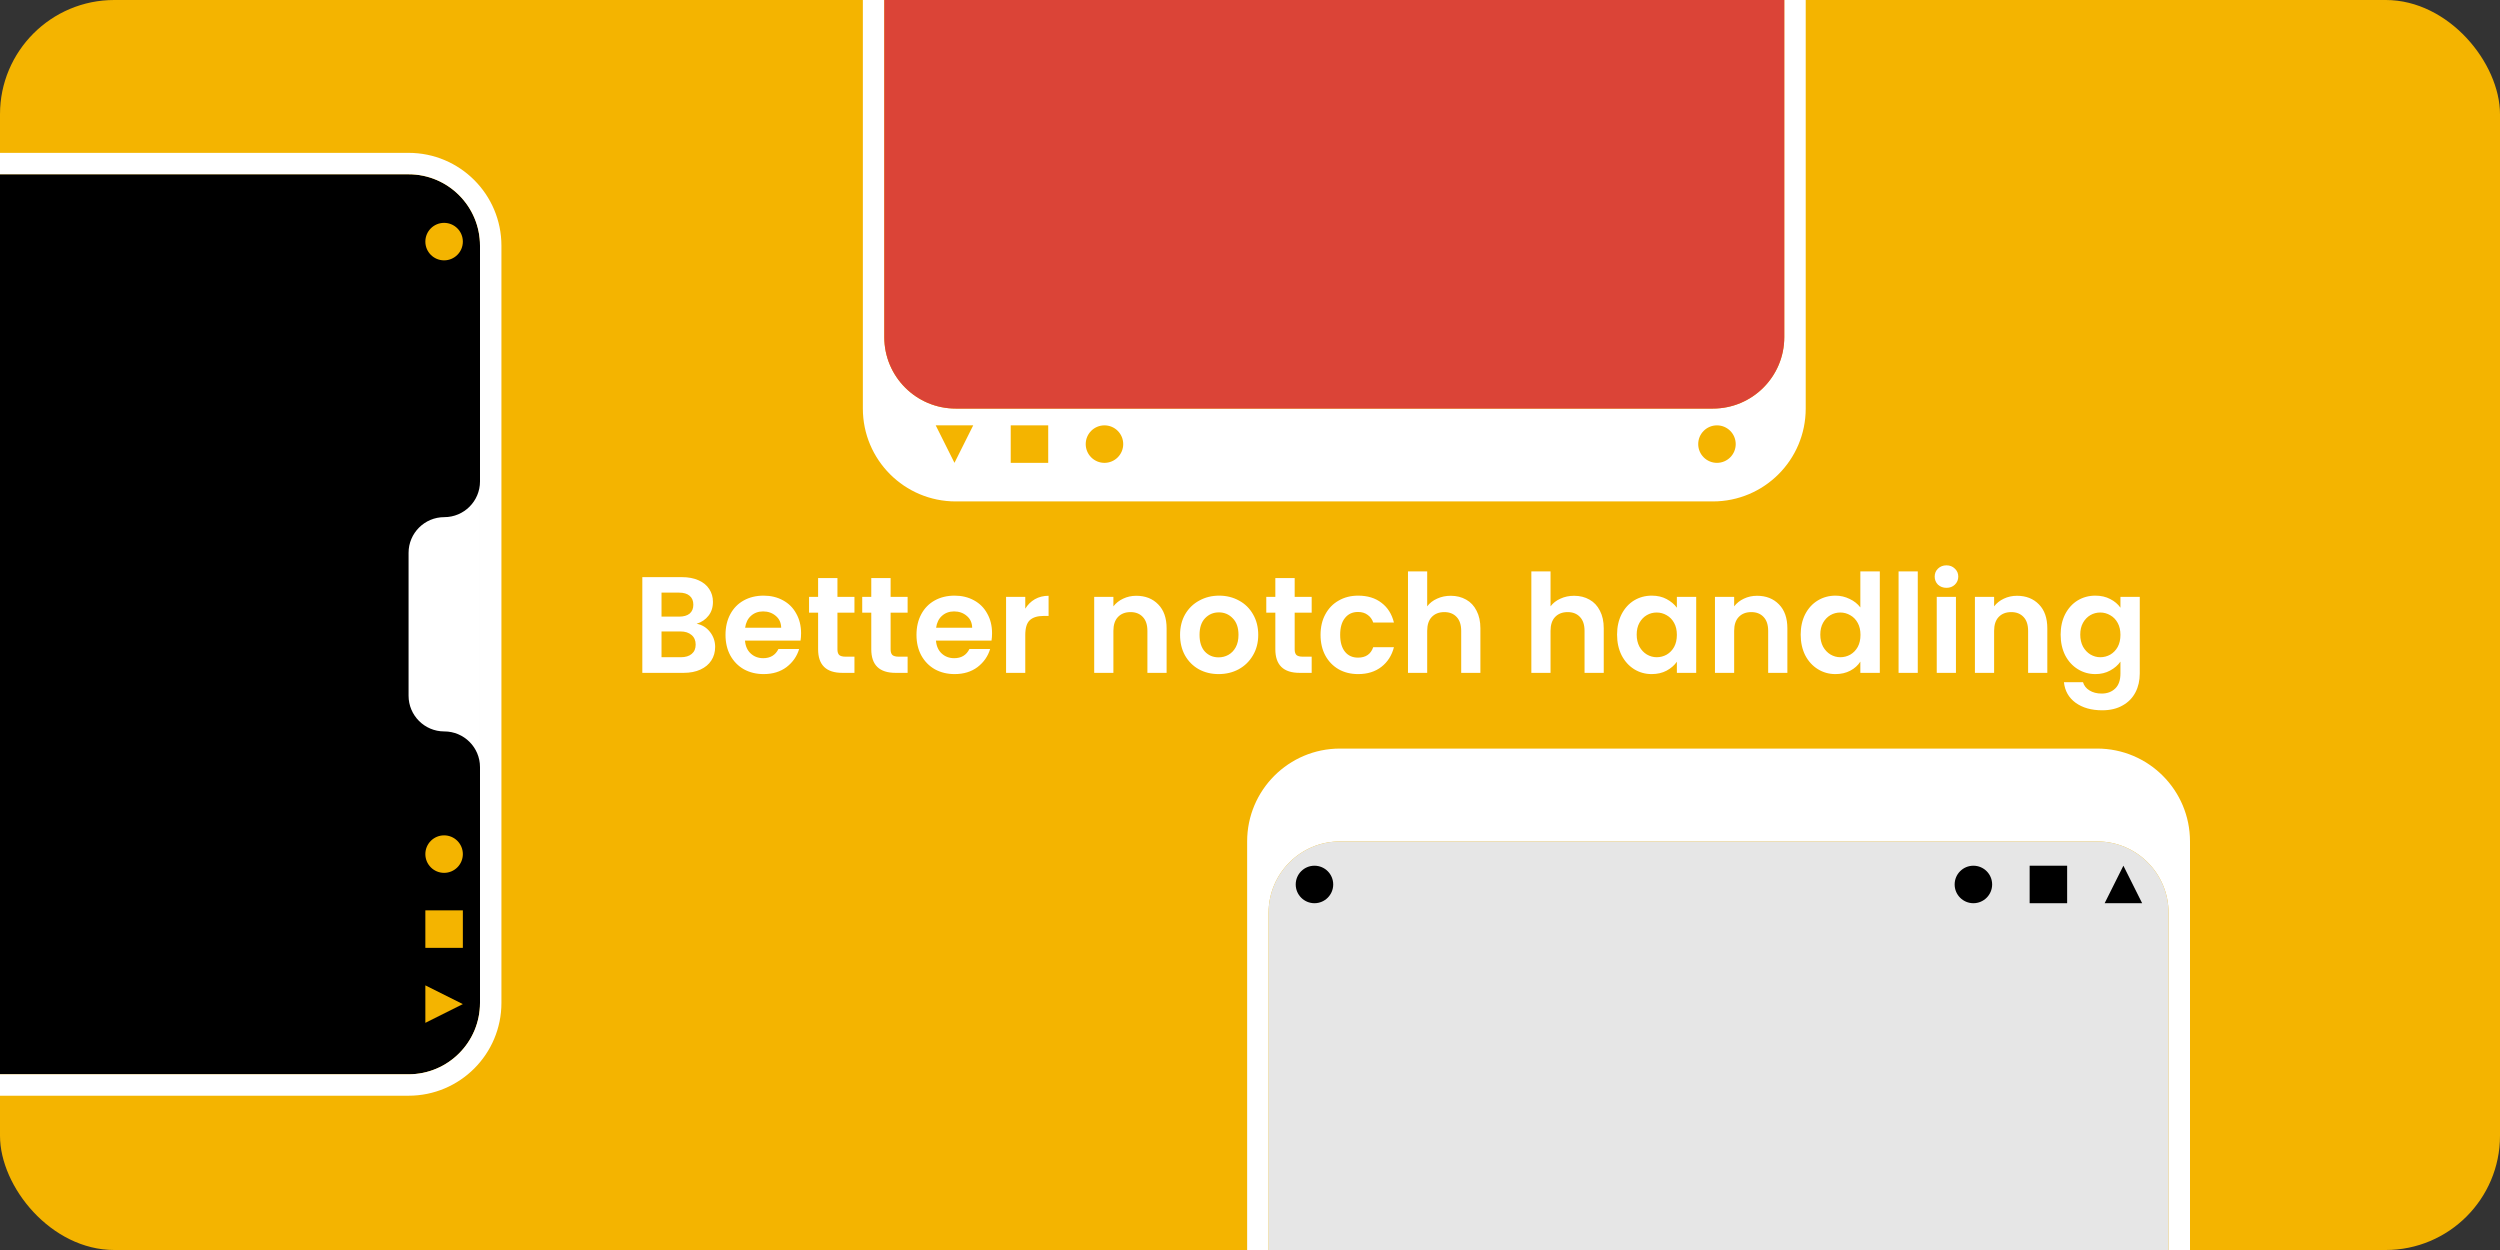 <svg width="1750" height="875" viewBox="0 0 1750 875" fill="none" xmlns="http://www.w3.org/2000/svg">
<rect x="0" y="0" width="1750" height="875" fill="#333333" stroke="none"/>
<rect width="1750" height="875" rx="80" fill="#F4B400"/>
<path d="M938 524C902.102 524 873 553.101 873 589L873 875H888L888 638.928C888.039 611.347 910.41 589 938 589H1152.68C1152.79 589.001 1152.89 589.002 1153 589.002L1253 589.002C1253.11 589.002 1253.21 589.001 1253.32 589H1468C1495.61 589 1517.99 611.374 1518 638.979V589L1518 875H1533V589C1533 553.101 1503.9 524 1468 524L938 524Z" fill="white"/>
<path d="M888 639C888 611.386 910.386 589 938 589H1468C1495.61 589 1518 611.386 1518 639V875H888V639Z" fill="white"/>
<path d="M888 639C888 611.386 910.386 589 938 589H1468C1495.61 589 1518 611.386 1518 639V875H888V639Z" fill="black" fill-opacity="0.1"/>
<path d="M1447 606L1420.75 606V632.25L1447 632.25V606Z" fill="black"/>
<path d="M1368.25 619.125C1368.25 626.374 1374.13 632.25 1381.38 632.25C1388.62 632.25 1394.5 626.374 1394.5 619.125C1394.5 611.876 1388.62 606 1381.38 606C1374.13 606 1368.25 611.876 1368.25 619.125Z" fill="black"/>
<path d="M1486.38 606L1473.25 632.25L1499.5 632.25L1486.38 606Z" fill="black"/>
<path d="M907 619.125C907 626.374 912.876 632.25 920.125 632.25C927.374 632.25 933.25 626.374 933.25 619.125C933.25 611.876 927.374 606 920.125 606C912.876 606 907 611.876 907 619.125Z" fill="black"/>
<path d="M1199 351C1234.9 351 1264 321.899 1264 286L1264 0L1249 -1.31135e-06L1249 236.072C1248.96 263.653 1226.59 286 1199 286L984.316 286C984.211 285.999 984.106 285.998 984 285.998L884 285.998C883.894 285.998 883.789 285.999 883.684 286L669 286C641.393 286 619.011 263.626 619 236.021L619 286L619 -5.63877e-05L604 -5.7699e-05L604 286C604 321.898 633.101 351 669 351L1199 351Z" fill="white"/>
<path d="M1249 236C1249 263.614 1226.61 286 1199 286L669 286C641.386 286 619 263.614 619 236L619 -5.50763e-05L1249 0L1249 236Z" fill="#DB4437"/>
<path d="M707.504 323.998H733.754V297.748H707.504V323.998Z" fill="#F4B400"/>
<path d="M786.253 310.873C786.253 303.624 780.377 297.748 773.128 297.748C765.88 297.748 760.003 303.624 760.003 310.873C760.003 318.122 765.88 323.998 773.128 323.998C780.377 323.998 786.253 318.122 786.253 310.873Z" fill="#F4B400"/>
<path d="M668.129 323.998L681.254 297.748H655.004L668.129 323.998Z" fill="#F4B400"/>
<path d="M1215 310.873C1215 303.624 1209.12 297.748 1201.88 297.748C1194.63 297.748 1188.75 303.624 1188.75 310.873C1188.75 318.122 1194.63 323.998 1201.88 323.998C1209.12 323.998 1215 318.122 1215 310.873Z" fill="#F4B400"/>
<path d="M286 121.999C313.614 121.999 336 144.385 336 171.999L336 701.999C336 729.613 313.614 751.999 286 751.999L-6.2589e-05 751.999L0 121.999L286 121.999Z" fill="black"/>
<path d="M323.996 663.498V637.248H297.746L297.746 663.498H323.996Z" fill="#F4B400"/>
<path d="M310.871 584.749C303.622 584.749 297.746 590.625 297.746 597.874C297.746 605.122 303.622 610.999 310.871 610.999C318.12 610.999 323.996 605.122 323.996 597.874C323.996 590.625 318.12 584.749 310.871 584.749Z" fill="#F4B400"/>
<path d="M323.996 702.873L297.746 689.748L297.746 715.998L323.996 702.873Z" fill="#F4B400"/>
<path d="M310.871 156.002C303.622 156.002 297.746 161.878 297.746 169.127C297.746 176.376 303.622 182.252 310.871 182.252C318.12 182.252 323.996 176.376 323.996 169.127C323.996 161.878 318.12 156.002 310.871 156.002Z" fill="#F4B400"/>
<path d="M286 107C321.898 107 351 136.102 351 172L351 702C351 737.899 321.898 767 286 767L-6.55695e-05 767L-6.40793e-05 752L286 752C313.614 752 336 729.614 336 702L336 172C336 144.386 313.614 122 286 122L-1.49022e-06 122L0 107L286 107Z" fill="white"/>
<path d="M310.998 362C324.805 362 335.998 350.807 335.998 337L335.998 537C335.998 523.193 324.805 512 310.998 512C297.191 512 285.998 500.807 285.998 487L285.998 387C285.998 373.193 297.191 362 310.998 362Z" fill="white"/>
<path d="M487.64 436.632C491.416 437.336 494.52 439.224 496.952 442.296C499.384 445.368 500.6 448.888 500.6 452.856C500.6 456.44 499.704 459.608 497.912 462.36C496.184 465.048 493.656 467.16 490.328 468.696C487 470.232 483.064 471 478.52 471H449.624V403.992H477.272C481.816 403.992 485.72 404.728 488.984 406.2C492.312 407.672 494.808 409.72 496.472 412.344C498.2 414.968 499.064 417.944 499.064 421.272C499.064 425.176 498.008 428.44 495.896 431.064C493.848 433.688 491.096 435.544 487.64 436.632ZM463.064 431.64H475.352C478.552 431.64 481.016 430.936 482.744 429.528C484.472 428.056 485.336 425.976 485.336 423.288C485.336 420.6 484.472 418.52 482.744 417.048C481.016 415.576 478.552 414.84 475.352 414.84H463.064V431.64ZM476.6 460.056C479.864 460.056 482.392 459.288 484.184 457.752C486.04 456.216 486.968 454.04 486.968 451.224C486.968 448.344 486.008 446.104 484.088 444.504C482.168 442.84 479.576 442.008 476.312 442.008H463.064V460.056H476.6ZM560.752 443.256C560.752 445.176 560.624 446.904 560.368 448.44H521.488C521.808 452.28 523.152 455.288 525.52 457.464C527.888 459.64 530.8 460.728 534.256 460.728C539.248 460.728 542.8 458.584 544.912 454.296H559.408C557.872 459.416 554.928 463.64 550.576 466.968C546.224 470.232 540.88 471.864 534.544 471.864C529.424 471.864 524.816 470.744 520.72 468.504C516.688 466.2 513.52 462.968 511.216 458.808C508.976 454.648 507.855 449.848 507.855 444.408C507.855 438.904 508.976 434.072 511.216 429.912C513.456 425.752 516.592 422.552 520.624 420.312C524.656 418.072 529.296 416.952 534.544 416.952C539.6 416.952 544.112 418.04 548.08 420.216C552.112 422.392 555.216 425.496 557.392 429.528C559.632 433.496 560.752 438.072 560.752 443.256ZM546.832 439.416C546.768 435.96 545.52 433.208 543.088 431.16C540.656 429.048 537.68 427.992 534.16 427.992C530.832 427.992 528.016 429.016 525.712 431.064C523.472 433.048 522.096 435.832 521.584 439.416H546.832ZM586.21 428.856V454.584C586.21 456.376 586.626 457.688 587.458 458.52C588.354 459.288 589.826 459.672 591.874 459.672H598.114V471H589.666C578.338 471 572.674 465.496 572.674 454.488V428.856H566.338V417.816H572.674V404.664H586.21V417.816H598.114V428.856H586.21ZM623.428 428.856V454.584C623.428 456.376 623.844 457.688 624.676 458.52C625.572 459.288 627.044 459.672 629.092 459.672H635.332V471H626.884C615.556 471 609.892 465.496 609.892 454.488V428.856H603.556V417.816H609.892V404.664H623.428V417.816H635.332V428.856H623.428ZM694.439 443.256C694.439 445.176 694.311 446.904 694.055 448.44H655.175C655.495 452.28 656.839 455.288 659.207 457.464C661.575 459.64 664.487 460.728 667.943 460.728C672.935 460.728 676.487 458.584 678.599 454.296H693.095C691.559 459.416 688.615 463.64 684.263 466.968C679.911 470.232 674.567 471.864 668.231 471.864C663.111 471.864 658.503 470.744 654.407 468.504C650.375 466.2 647.207 462.968 644.903 458.808C642.663 454.648 641.543 449.848 641.543 444.408C641.543 438.904 642.663 434.072 644.903 429.912C647.143 425.752 650.279 422.552 654.311 420.312C658.343 418.072 662.983 416.952 668.231 416.952C673.287 416.952 677.799 418.04 681.767 420.216C685.799 422.392 688.903 425.496 691.079 429.528C693.319 433.496 694.439 438.072 694.439 443.256ZM680.519 439.416C680.455 435.96 679.207 433.208 676.775 431.16C674.343 429.048 671.367 427.992 667.847 427.992C664.519 427.992 661.703 429.016 659.399 431.064C657.159 433.048 655.783 435.832 655.271 439.416H680.519ZM717.689 426.072C719.417 423.256 721.657 421.048 724.409 419.448C727.225 417.848 730.425 417.048 734.009 417.048V431.16H730.457C726.233 431.16 723.033 432.152 720.857 434.136C718.745 436.12 717.689 439.576 717.689 444.504V471H704.249V417.816H717.689V426.072ZM795.409 417.048C801.745 417.048 806.865 419.064 810.769 423.096C814.673 427.064 816.625 432.632 816.625 439.8V471H803.185V441.624C803.185 437.4 802.129 434.168 800.017 431.928C797.905 429.624 795.025 428.472 791.377 428.472C787.665 428.472 784.721 429.624 782.545 431.928C780.433 434.168 779.377 437.4 779.377 441.624V471H765.937V417.816H779.377V424.44C781.169 422.136 783.441 420.344 786.193 419.064C789.009 417.72 792.081 417.048 795.409 417.048ZM853.021 471.864C847.901 471.864 843.293 470.744 839.197 468.504C835.101 466.2 831.869 462.968 829.501 458.808C827.197 454.648 826.045 449.848 826.045 444.408C826.045 438.968 827.229 434.168 829.597 430.008C832.029 425.848 835.325 422.648 839.485 420.408C843.645 418.104 848.285 416.952 853.405 416.952C858.525 416.952 863.165 418.104 867.325 420.408C871.485 422.648 874.749 425.848 877.117 430.008C879.549 434.168 880.765 438.968 880.765 444.408C880.765 449.848 879.517 454.648 877.021 458.808C874.589 462.968 871.261 466.2 867.037 468.504C862.877 470.744 858.205 471.864 853.021 471.864ZM853.021 460.152C855.453 460.152 857.725 459.576 859.837 458.424C862.013 457.208 863.741 455.416 865.021 453.048C866.301 450.68 866.941 447.8 866.941 444.408C866.941 439.352 865.597 435.48 862.909 432.792C860.285 430.04 857.053 428.664 853.213 428.664C849.373 428.664 846.141 430.04 843.517 432.792C840.957 435.48 839.677 439.352 839.677 444.408C839.677 449.464 840.925 453.368 843.421 456.12C845.981 458.808 849.181 460.152 853.021 460.152ZM906.272 428.856V454.584C906.272 456.376 906.688 457.688 907.52 458.52C908.416 459.288 909.888 459.672 911.936 459.672H918.176V471H909.728C898.4 471 892.736 465.496 892.736 454.488V428.856H886.4V417.816H892.736V404.664H906.272V417.816H918.176V428.856H906.272ZM924.387 444.408C924.387 438.904 925.507 434.104 927.747 430.008C929.987 425.848 933.091 422.648 937.059 420.408C941.027 418.104 945.571 416.952 950.691 416.952C957.283 416.952 962.723 418.616 967.011 421.944C971.363 425.208 974.275 429.816 975.747 435.768H961.251C960.483 433.464 959.171 431.672 957.315 430.392C955.523 429.048 953.283 428.376 950.595 428.376C946.755 428.376 943.715 429.784 941.475 432.6C939.235 435.352 938.115 439.288 938.115 444.408C938.115 449.464 939.235 453.4 941.475 456.216C943.715 458.968 946.755 460.344 950.595 460.344C956.035 460.344 959.587 457.912 961.251 453.048H975.747C974.275 458.808 971.363 463.384 967.011 466.776C962.659 470.168 957.219 471.864 950.691 471.864C945.571 471.864 941.027 470.744 937.059 468.504C933.091 466.2 929.987 463 927.747 458.904C925.507 454.744 924.387 449.912 924.387 444.408ZM1015.54 417.048C1019.58 417.048 1023.16 417.944 1026.3 419.736C1029.43 421.464 1031.86 424.056 1033.59 427.512C1035.38 430.904 1036.28 435 1036.28 439.8V471H1022.84V441.624C1022.84 437.4 1021.78 434.168 1019.67 431.928C1017.56 429.624 1014.68 428.472 1011.03 428.472C1007.32 428.472 1004.38 429.624 1002.2 431.928C1000.09 434.168 999.033 437.4 999.033 441.624V471H985.593V399.96H999.033V424.44C1000.76 422.136 1003.06 420.344 1005.94 419.064C1008.82 417.72 1012.02 417.048 1015.54 417.048ZM1101.89 417.048C1105.92 417.048 1109.5 417.944 1112.64 419.736C1115.78 421.464 1118.21 424.056 1119.94 427.512C1121.73 430.904 1122.62 435 1122.62 439.8V471H1109.18V441.624C1109.18 437.4 1108.13 434.168 1106.02 431.928C1103.9 429.624 1101.02 428.472 1097.38 428.472C1093.66 428.472 1090.72 429.624 1088.54 431.928C1086.43 434.168 1085.38 437.4 1085.38 441.624V471H1071.94V399.96H1085.38V424.44C1087.1 422.136 1089.41 420.344 1092.29 419.064C1095.17 417.72 1098.37 417.048 1101.89 417.048ZM1131.95 444.216C1131.95 438.84 1133.01 434.072 1135.12 429.912C1137.29 425.752 1140.21 422.552 1143.85 420.312C1147.57 418.072 1151.69 416.952 1156.24 416.952C1160.21 416.952 1163.66 417.752 1166.61 419.352C1169.61 420.952 1172.01 422.968 1173.81 425.4V417.816H1187.34V471H1173.81V463.224C1172.08 465.72 1169.68 467.8 1166.61 469.464C1163.6 471.064 1160.11 471.864 1156.14 471.864C1151.66 471.864 1147.57 470.712 1143.85 468.408C1140.21 466.104 1137.29 462.872 1135.12 458.712C1133.01 454.488 1131.95 449.656 1131.95 444.216ZM1173.81 444.408C1173.81 441.144 1173.17 438.36 1171.89 436.056C1170.61 433.688 1168.88 431.896 1166.7 430.68C1164.53 429.4 1162.19 428.76 1159.69 428.76C1157.2 428.76 1154.89 429.368 1152.78 430.584C1150.67 431.8 1148.94 433.592 1147.6 435.96C1146.32 438.264 1145.68 441.016 1145.68 444.216C1145.68 447.416 1146.32 450.232 1147.6 452.664C1148.94 455.032 1150.67 456.856 1152.78 458.136C1154.96 459.416 1157.26 460.056 1159.69 460.056C1162.19 460.056 1164.53 459.448 1166.7 458.232C1168.88 456.952 1170.61 455.16 1171.89 452.856C1173.17 450.488 1173.81 447.672 1173.81 444.408ZM1229.94 417.048C1236.28 417.048 1241.4 419.064 1245.3 423.096C1249.2 427.064 1251.16 432.632 1251.16 439.8V471H1237.72V441.624C1237.72 437.4 1236.66 434.168 1234.55 431.928C1232.44 429.624 1229.56 428.472 1225.91 428.472C1222.2 428.472 1219.25 429.624 1217.08 431.928C1214.96 434.168 1213.91 437.4 1213.91 441.624V471H1200.47V417.816H1213.91V424.44C1215.7 422.136 1217.97 420.344 1220.72 419.064C1223.54 417.72 1226.61 417.048 1229.94 417.048ZM1260.48 444.216C1260.48 438.84 1261.54 434.072 1263.65 429.912C1265.82 425.752 1268.77 422.552 1272.48 420.312C1276.19 418.072 1280.32 416.952 1284.86 416.952C1288.32 416.952 1291.62 417.72 1294.75 419.256C1297.89 420.728 1300.38 422.712 1302.24 425.208V399.96H1315.87V471H1302.24V463.128C1300.58 465.752 1298.24 467.864 1295.23 469.464C1292.22 471.064 1288.74 471.864 1284.77 471.864C1280.29 471.864 1276.19 470.712 1272.48 468.408C1268.77 466.104 1265.82 462.872 1263.65 458.712C1261.54 454.488 1260.48 449.656 1260.48 444.216ZM1302.34 444.408C1302.34 441.144 1301.7 438.36 1300.42 436.056C1299.14 433.688 1297.41 431.896 1295.23 430.68C1293.06 429.4 1290.72 428.76 1288.22 428.76C1285.73 428.76 1283.42 429.368 1281.31 430.584C1279.2 431.8 1277.47 433.592 1276.13 435.96C1274.85 438.264 1274.21 441.016 1274.21 444.216C1274.21 447.416 1274.85 450.232 1276.13 452.664C1277.47 455.032 1279.2 456.856 1281.31 458.136C1283.49 459.416 1285.79 460.056 1288.22 460.056C1290.72 460.056 1293.06 459.448 1295.23 458.232C1297.41 456.952 1299.14 455.16 1300.42 452.856C1301.7 450.488 1302.34 447.672 1302.34 444.408ZM1342.44 399.96V471H1329V399.96H1342.44ZM1362.53 411.48C1360.17 411.48 1358.18 410.744 1356.58 409.272C1355.05 407.736 1354.28 405.848 1354.28 403.608C1354.28 401.368 1355.05 399.512 1356.58 398.04C1358.18 396.504 1360.17 395.736 1362.53 395.736C1364.9 395.736 1366.85 396.504 1368.39 398.04C1369.99 399.512 1370.79 401.368 1370.79 403.608C1370.79 405.848 1369.99 407.736 1368.39 409.272C1366.85 410.744 1364.9 411.48 1362.53 411.48ZM1369.16 417.816V471H1355.72V417.816H1369.16ZM1411.91 417.048C1418.24 417.048 1423.36 419.064 1427.27 423.096C1431.17 427.064 1433.12 432.632 1433.12 439.8V471H1419.68V441.624C1419.68 437.4 1418.63 434.168 1416.52 431.928C1414.4 429.624 1411.52 428.472 1407.88 428.472C1404.16 428.472 1401.22 429.624 1399.04 431.928C1396.93 434.168 1395.88 437.4 1395.88 441.624V471H1382.44V417.816H1395.88V424.44C1397.67 422.136 1399.94 420.344 1402.69 419.064C1405.51 417.72 1408.58 417.048 1411.91 417.048ZM1466.74 416.952C1470.71 416.952 1474.19 417.752 1477.2 419.352C1480.21 420.888 1482.58 422.904 1484.31 425.4V417.816H1497.84V471.384C1497.84 476.312 1496.85 480.696 1494.87 484.536C1492.88 488.44 1489.91 491.512 1485.94 493.752C1481.97 496.056 1477.17 497.208 1471.54 497.208C1463.99 497.208 1457.78 495.448 1452.91 491.928C1448.11 488.408 1445.39 483.608 1444.75 477.528H1458.1C1458.8 479.96 1460.31 481.88 1462.61 483.288C1464.98 484.76 1467.83 485.496 1471.15 485.496C1475.06 485.496 1478.23 484.312 1480.66 481.944C1483.09 479.64 1484.31 476.12 1484.31 471.384V463.128C1482.58 465.624 1480.18 467.704 1477.11 469.368C1474.1 471.032 1470.64 471.864 1466.74 471.864C1462.26 471.864 1458.16 470.712 1454.45 468.408C1450.74 466.104 1447.79 462.872 1445.62 458.712C1443.51 454.488 1442.45 449.656 1442.45 444.216C1442.45 438.84 1443.51 434.072 1445.62 429.912C1447.79 425.752 1450.71 422.552 1454.35 420.312C1458.07 418.072 1462.19 416.952 1466.74 416.952ZM1484.31 444.408C1484.31 441.144 1483.67 438.36 1482.39 436.056C1481.11 433.688 1479.38 431.896 1477.2 430.68C1475.03 429.4 1472.69 428.76 1470.19 428.76C1467.7 428.76 1465.39 429.368 1463.28 430.584C1461.17 431.8 1459.44 433.592 1458.1 435.96C1456.82 438.264 1456.18 441.016 1456.18 444.216C1456.18 447.416 1456.82 450.232 1458.1 452.664C1459.44 455.032 1461.17 456.856 1463.28 458.136C1465.46 459.416 1467.76 460.056 1470.19 460.056C1472.69 460.056 1475.03 459.448 1477.2 458.232C1479.38 456.952 1481.11 455.16 1482.39 452.856C1483.67 450.488 1484.31 447.672 1484.31 444.408Z" fill="white"/>
</svg>
